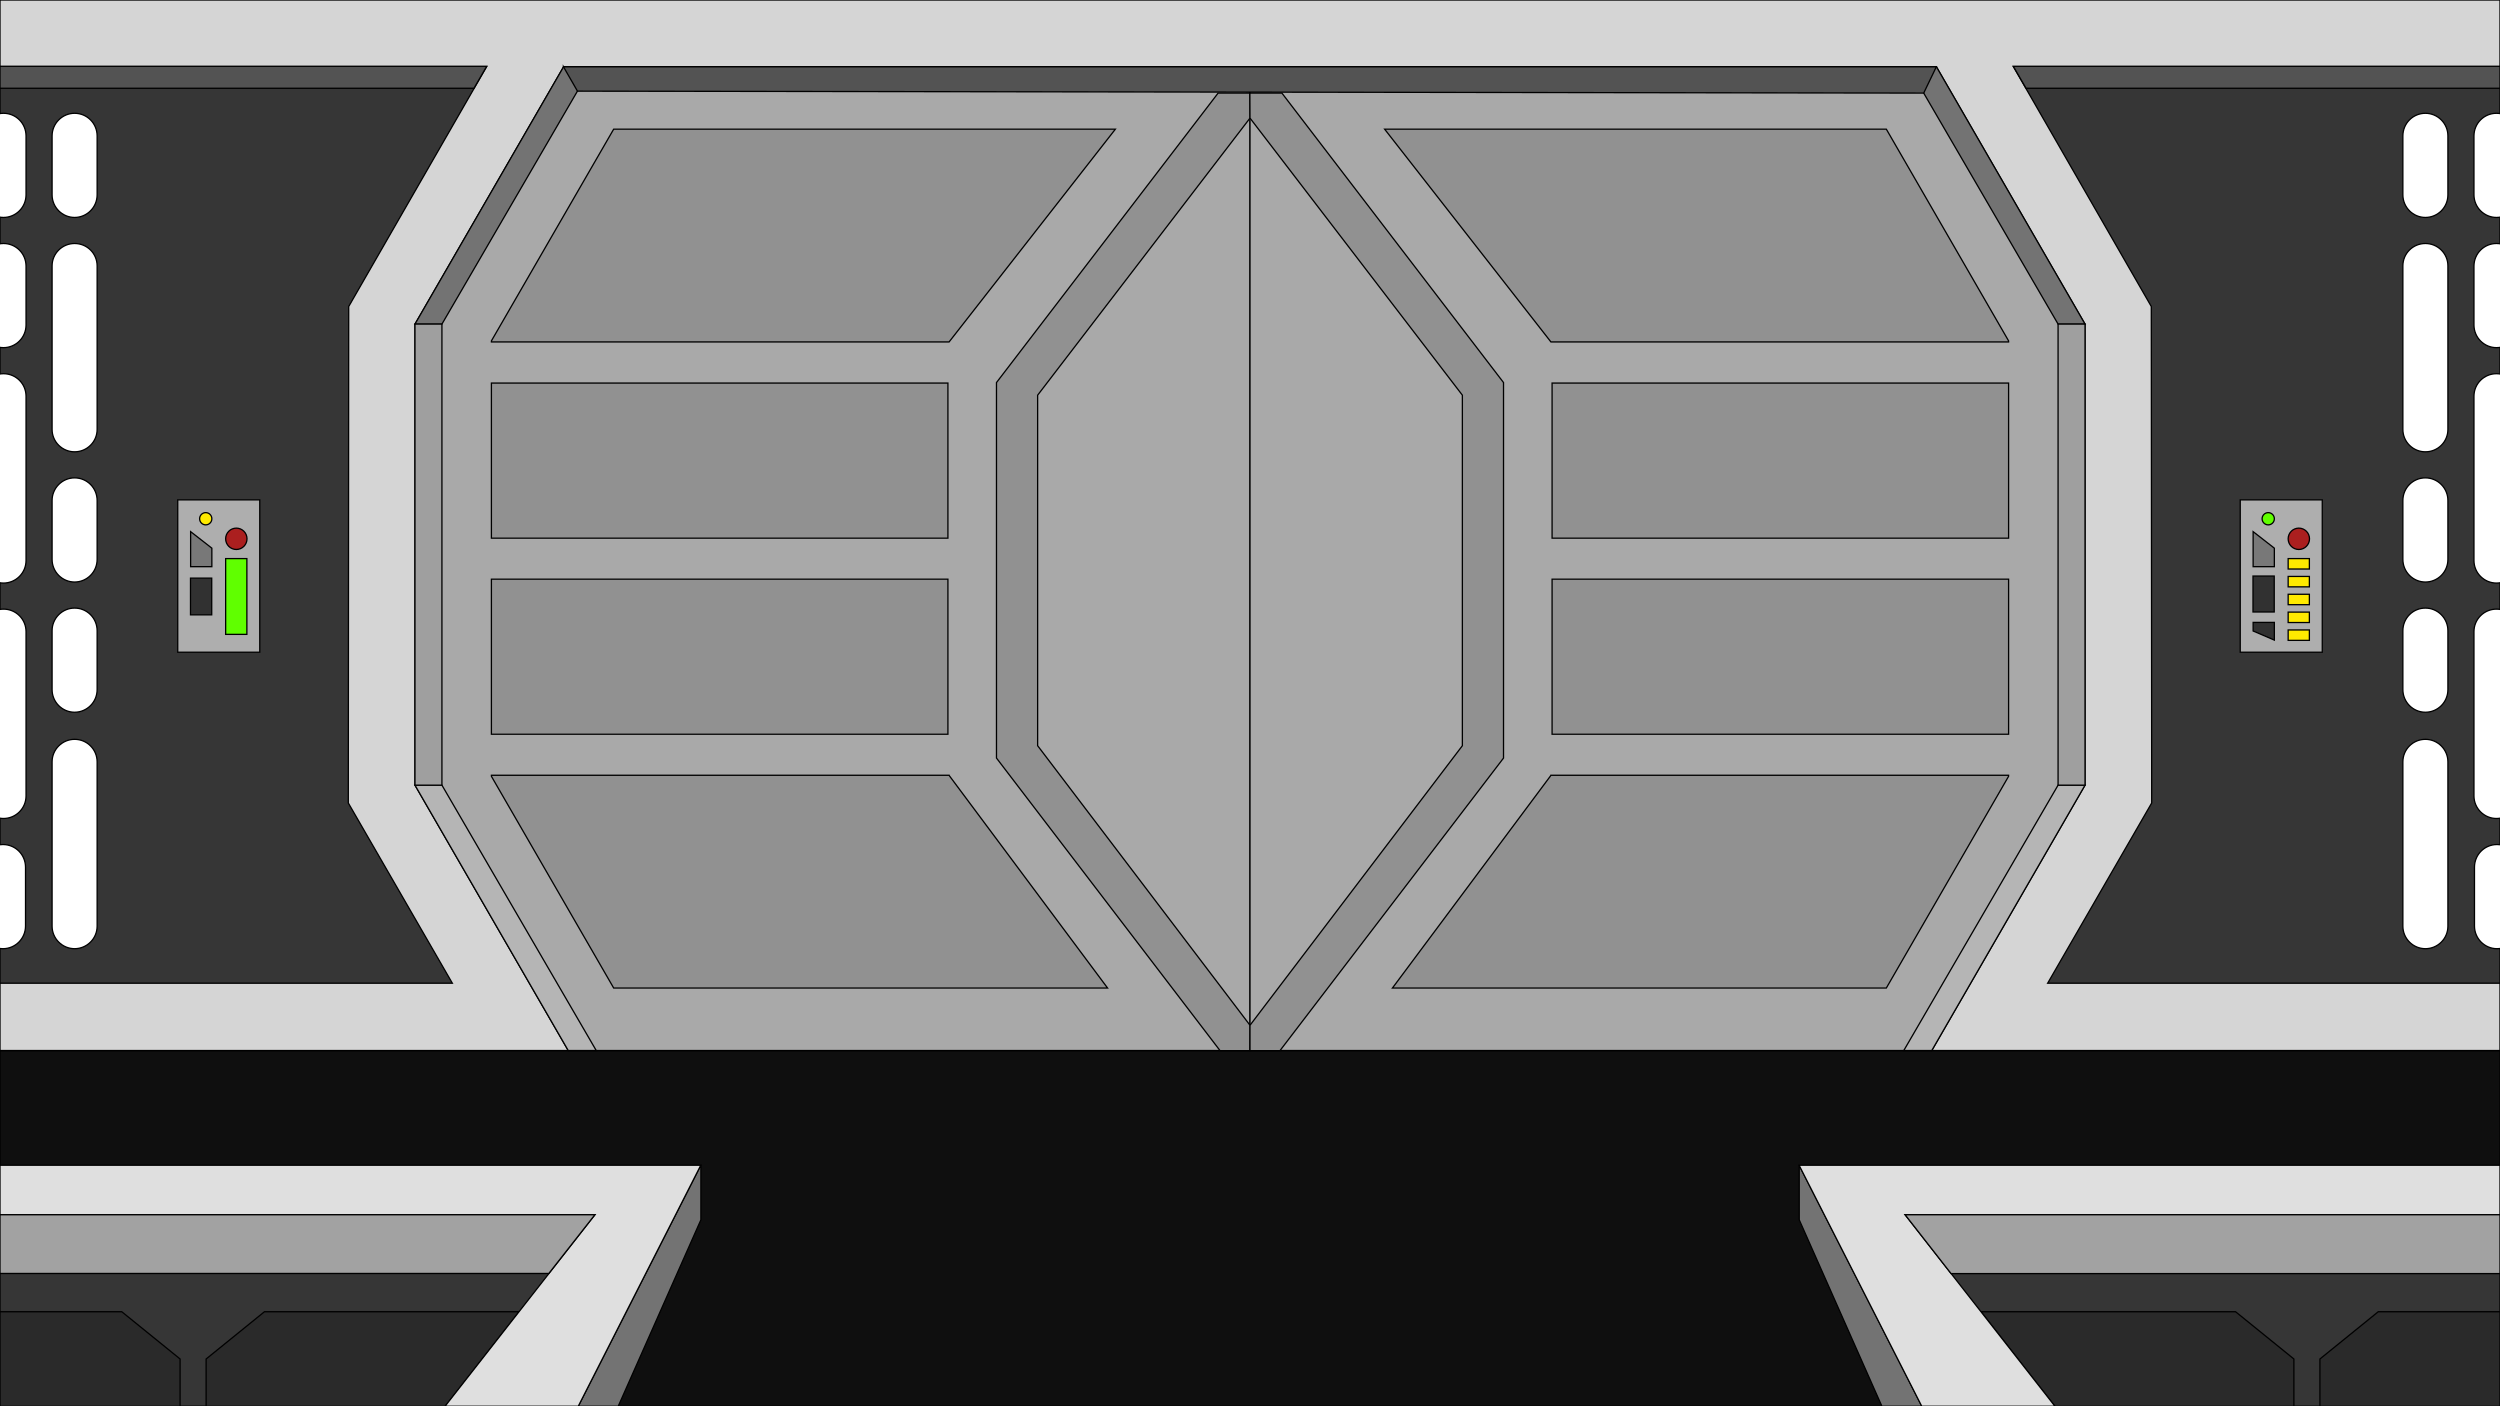 <?xml version="1.0" encoding="utf-8"?>
<!-- Generator: Adobe Illustrator 25.4.1, SVG Export Plug-In . SVG Version: 6.00 Build 0)  -->
<svg version="1.1" id="Background" xmlns="http://www.w3.org/2000/svg" viewBox="0 0 1920 1080" style="stroke:black;stroke-width:1px;">
<rect x="0" y="0" width="1920" height="1080" fill="#808080" stroke="none"/>
<style type="text/css">
	#Mouse_Droid {
		animation: none 3s ease-in-out 1;
		transform: translate(40%, 70%);
	}

	@keyframes drive_off {
		0%	{ transform: translate(40%, 70%); }
		15%	{ transform: translate(25%, 70%); }
		25%	{ transform: translate(30%, 70%); }
		50%	{ transform: translate(-60%, 70%); }
		50.1%	{ transform: translate(100%, 70%); }
		80%	{ transform: translate(60%, 70%); }
		100%	{ transform: translate(40%, 70%); }
	}

	.st0{fill:#0F0F0F;}
	.st1{fill:#363636;}
	.st2{fill:#2A2A2A;}
	.st3{fill:#A9A9A9;}
	.st4{fill:#D5D5D5;}
	.st5{fill:#AEAEAE;}
	.st6{fill:#AB1F1F;}
	.st7{fill:#FFEA00;}
	.st8{fill:#60FF00;}
	.st9{fill:#787878;}
	.st10{fill:#313131;}
	.st11{fill:#737373;}
	.st12{fill:#B5B5B5;}
	.st13{fill:#9F9F9F;}
	.st14{fill:#DFDFDF;}
	.st15{fill:#A2A2A2;}
	.st16{fill:#535353;}
	.st17{fill:#919191;}
	.st18{fill:#FFFFFF;}
</style>
<script>
function startAnim(o) {
	o.style.animationName = 'drive_off';
}
function removeAnim(o) {
	o.style.animationName = 'none';
}
</script>
<rect y="806.8" class="st0" width="1920" height="273.2"/>
<rect y="978" class="st1" width="423.6" height="102"/>
<rect x="1496.4" y="978" class="st1" width="423.6" height="102"/>
<path class="st2" d="M138.3,1043.7l-44.8-36.3H0v72.7h138.3V1043.7z"/>
<path class="st2" d="M1781.7,1043.7l44.8-36.3h93.5v72.7h-138.3V1043.7z"/>
<path class="st2" d="M158.3,1043.7l44.8-36.3h195.6l-56.8,72.7H158.3V1043.7z"/>
<path class="st2" d="M1761.7,1043.7l-44.8-36.3h-195.5l56.8,72.7h183.5V1043.7z"/>
<rect class="st1" width="1920" height="806.8"/>
<path class="st3" d="M960,51.2v755.6H436.4L318.7,603V248.9L432.9,51.2H960z"/>
<path class="st3" d="M960,51.2v755.6h523.6L1601.3,603V248.9L1487.1,51.2H960z"/>
<path class="st4" d="M1483.6,806.8L1601.3,603V248.9L1487.1,51.2H432.9L318.7,248.9V603l117.7,203.8H0v-51.7h347.4l-79.9-138.4 l0.3-381.3L373.7,51.2H0V0h1920v51.2h-373.7l105.9,184.2l0.3,381.3l-79.9,138.4H1920v51.7H1483.6z"/>
<g>
	<g>
		<rect x="136.5" y="383.9" class="st5" width="63" height="117"/>
		<circle class="st6" cx="181.5" cy="413.8" r="8.2"/>
		<circle class="st7" cx="158" cy="398.4" r="4.7"/>
		<rect x="173.3" y="429" class="st8" width="16.3" height="58.2"/>
		<path class="st9" d="M162.7,421l-16.3-12.7v26.9h16.3V421z"/>
		<rect x="146.3" y="444" class="st10" width="16.3" height="28.2"/>
	</g>
	<g>
		<rect x="1720.5" y="383.9" class="st5" width="63" height="117"/>
		<circle class="st6" cx="1765.5" cy="413.8" r="8.2"/>
		<circle class="st8" cx="1742" cy="398.4" r="4.7"/>
		<rect x="1757.3" y="429" class="st7" width="16.3" height="8"/>
		<rect x="1757.3" y="442.7" class="st7" width="16.3" height="8"/>
		<rect x="1757.3" y="456.4" class="st7" width="16.3" height="8"/>
		<rect x="1757.3" y="470.1" class="st7" width="16.3" height="8"/>
		<rect x="1757.3" y="483.8" class="st7" width="16.3" height="8"/>
		<path class="st9" d="M1746.7,421l-16.3-12.7v26.9h16.3V421z"/>
		<rect x="1730.3" y="442.4" class="st10" width="16.3" height="27.6"/>
		<path class="st10" d="M1746.7,478h-16.3v6.6l16.3,7V478z"/>
	</g>
</g>
<path class="st11" d="M432.9,51.2L318.7,248.9h20.7l115-197.7H432.9z"/>
<path class="st11" d="M538.2,894.9L444.1,1080h30.7l63.5-143.2V894.9z"/>
<path class="st11" d="M1381.8,894.9l94.2,185.1h-30.7l-63.5-143.2V894.9z"/>
<path class="st11" d="M1487.1,51.2l114.2,197.7h-20.7l-115-197.7H1487.1z"/>
<path class="st12" d="M436.4,806.8L318.7,603h20.7l118.5,203.8H436.4z"/>
<path class="st12" d="M1483.6,806.8L1601.3,603h-20.7l-118.5,203.8H1483.6z"/>
<rect x="318.7" y="248.9" class="st13" width="20.7" height="354.1"/>
<rect x="1580.6" y="248.9" class="st13" width="20.7" height="354.1"/>
<path class="st14" d="M444.1,1080l94.1-185.1H0v38h456.9L341.8,1080H444.1z"/>
<path class="st14" d="M1475.9,1080l-94.2-185.1H1920v38h-456.9l115.1,147.1H1475.9z"/>
<path class="st15" d="M0,932.9h456.9L421.5,978H0V932.9z"/>
<path class="st15" d="M1920,932.9h-456.9l35.3,45.2H1920V932.9z"/>
<path class="st16" d="M1546.2,50.9l9.8,16.9h364V50.9H1546.2z"/>
<path class="st16" d="M373.8,50.9L364,67.8H0V50.9H373.8z"/>
<path class="st16" d="M432.7,51.2L443.5,70l1033.9,1.5l9.7-20.2H432.7z"/>
<path class="st17" d="M796.9,303.5v269.2L960,787.4l-0.1,19.5H937L765.3,582.2V293.8L935.5,71.5h24.4l0.1,19.2L796.9,303.5z"/>
<path class="st17" d="M1123.1,303.5v269.2L960,787.4v19.5h23l171.7-224.7V293.8L984.5,71.5h-24.6l0.1,19.2L1123.1,303.5z"/>
<g>
	<path class="st18" d="M1880,204.2c0-9.5-7.8-17.2-17.3-17.2c-9.6,0-17.3,7.7-17.3,17.2v125.6c0,9.5,7.8,17.2,17.3,17.2
		c9.6,0,17.3-7.7,17.3-17.2V204.2z"/>
	<path class="st18" d="M1880,585.1c0-9.5-7.8-17.3-17.3-17.3c-9.6,0-17.3,7.8-17.3,17.3v126.2c0,9.5,7.8,17.3,17.3,17.3
		c9.6,0,17.3-7.8,17.3-17.3V585.1z"/>
	<path class="st18" d="M1934.6,304.3c0-9.6-7.8-17.3-17.3-17.3c-9.6,0-17.3,7.8-17.3,17.3v126.2c0,9.5,7.8,17.3,17.3,17.3
		c9.6,0,17.3-7.8,17.3-17.3V304.3z"/>
	<path class="st18" d="M1934.6,485.1c0-9.6-7.8-17.3-17.3-17.3c-9.6,0-17.3,7.8-17.3,17.3v126.2c0,9.5,7.8,17.3,17.3,17.3
		c9.6,0,17.3-7.8,17.3-17.3V485.1z"/>
	<path class="st18" d="M1880,104.4c0-9.6-7.8-17.4-17.3-17.4c-9.6,0-17.3,7.8-17.3,17.4v45.2c0,9.6,7.8,17.4,17.3,17.4
		c9.6,0,17.3-7.8,17.3-17.4V104.4z"/>
	<path class="st18" d="M1880,384.4c0-9.6-7.8-17.4-17.3-17.4c-9.6,0-17.3,7.8-17.3,17.4v45.2c0,9.6,7.8,17.4,17.3,17.4
		c9.6,0,17.3-7.8,17.3-17.4V384.4z"/>
	<path class="st18" d="M1935,666c0-9.6-7.8-17.4-17.3-17.4c-9.6,0-17.3,7.8-17.3,17.4v45.2c0,9.6,7.8,17.4,17.3,17.4
		c9.6,0,17.3-7.8,17.3-17.4V666z"/>
	<path class="st18" d="M1934.6,104.4c0-9.6-7.8-17.4-17.3-17.4c-9.6,0-17.3,7.8-17.3,17.4v45.2c0,9.6,7.8,17.4,17.3,17.4
		c9.6,0,17.3-7.8,17.3-17.4V104.4z"/>
	<path class="st18" d="M1880,484.4c0-9.6-7.8-17.4-17.3-17.4c-9.6,0-17.3,7.8-17.3,17.4v45.2c0,9.6,7.8,17.4,17.3,17.4
		c9.6,0,17.3-7.8,17.3-17.4V484.4z"/>
	<path class="st18" d="M1934.6,204.4c0-9.6-7.8-17.4-17.3-17.4c-9.6,0-17.3,7.8-17.3,17.4v45.2c0,9.6,7.8,17.4,17.3,17.4
		c9.6,0,17.3-7.8,17.3-17.4V204.4z"/>
</g>
<g>
	<path class="st18" d="M40,204.2c0-9.5,7.8-17.2,17.3-17.2c9.6,0,17.3,7.7,17.3,17.2v125.6c0,9.5-7.8,17.2-17.3,17.2
		c-9.5,0-17.3-7.7-17.3-17.2V204.2z"/>
	<path class="st18" d="M40,585.1c0-9.5,7.8-17.3,17.3-17.3c9.6,0,17.3,7.8,17.3,17.3v126.2c0,9.5-7.8,17.3-17.3,17.3
		c-9.5,0-17.3-7.8-17.3-17.3V585.1z"/>
	<path class="st18" d="M-14.6,304.3c0-9.6,7.8-17.3,17.3-17.3c9.6,0,17.3,7.8,17.3,17.3v126.2c0,9.5-7.8,17.3-17.3,17.3
		c-9.6,0-17.3-7.8-17.3-17.3V304.3z"/>
	<path class="st18" d="M-14.6,485.1c0-9.6,7.8-17.3,17.3-17.3c9.6,0,17.3,7.8,17.3,17.3v126.2c0,9.5-7.8,17.3-17.3,17.3
		c-9.6,0-17.3-7.8-17.3-17.3V485.1z"/>
	<path class="st18" d="M40,104.4C40,94.8,47.8,87,57.3,87c9.6,0,17.3,7.8,17.3,17.4v45.2c0,9.6-7.8,17.4-17.3,17.4
		c-9.5,0-17.3-7.8-17.3-17.4V104.4z"/>
	<path class="st18" d="M40,384.4c0-9.6,7.8-17.4,17.3-17.4c9.6,0,17.3,7.8,17.3,17.4v45.2c0,9.6-7.8,17.4-17.3,17.4
		c-9.5,0-17.3-7.8-17.3-17.4V384.4z"/>
	<path class="st18" d="M-15,666c0-9.6,7.8-17.4,17.3-17.4c9.6,0,17.3,7.8,17.3,17.4v45.2c0,9.6-7.8,17.4-17.3,17.4
		c-9.5,0-17.3-7.8-17.3-17.4V666z"/>
	<path class="st18" d="M-14.6,104.4c0-9.6,7.8-17.4,17.3-17.4c9.6,0,17.3,7.8,17.3,17.4v45.2c0,9.6-7.8,17.4-17.3,17.4
		c-9.6,0-17.3-7.8-17.3-17.4V104.4z"/>
	<path class="st18" d="M40,484.4c0-9.6,7.8-17.4,17.3-17.4c9.6,0,17.3,7.8,17.3,17.4v45.2c0,9.6-7.8,17.4-17.3,17.4
		c-9.5,0-17.3-7.8-17.3-17.4V484.4z"/>
	<path class="st18" d="M-14.6,204.4c0-9.6,7.8-17.4,17.3-17.4c9.6,0,17.3,7.8,17.3,17.4v45.2c0,9.6-7.8,17.4-17.3,17.4
		c-9.6,0-17.3-7.8-17.3-17.4V204.4z"/>
</g>
<g>
	<path class="st17" d="M1542.6,294.2v119.1H1192V294.2H1542.6z M1191.1,262.6L1063.4,99.2h385.3l93.9,162.6v0.8H1191.1z"/>
	<g>
		<path class="st17" d="M377.4,294.2v119.1H728V294.2H377.4z M728.9,262.6L856.6,99.2H471.3l-93.9,162.6v0.8H728.9z"/>
		<path class="st17" d="M377.4,563.9V444.8H728v119.1H377.4z M728.9,595.5l121.7,163.3H471.3l-93.9-162.6v-0.8H728.9z"/>
	</g>
	<path class="st17" d="M1542.6,563.9V444.8H1192v119.1H1542.6z M1191.1,595.5l-121.7,163.3h379.3l93.9-162.6v-0.8H1191.1z"/>
</g>
</svg>
